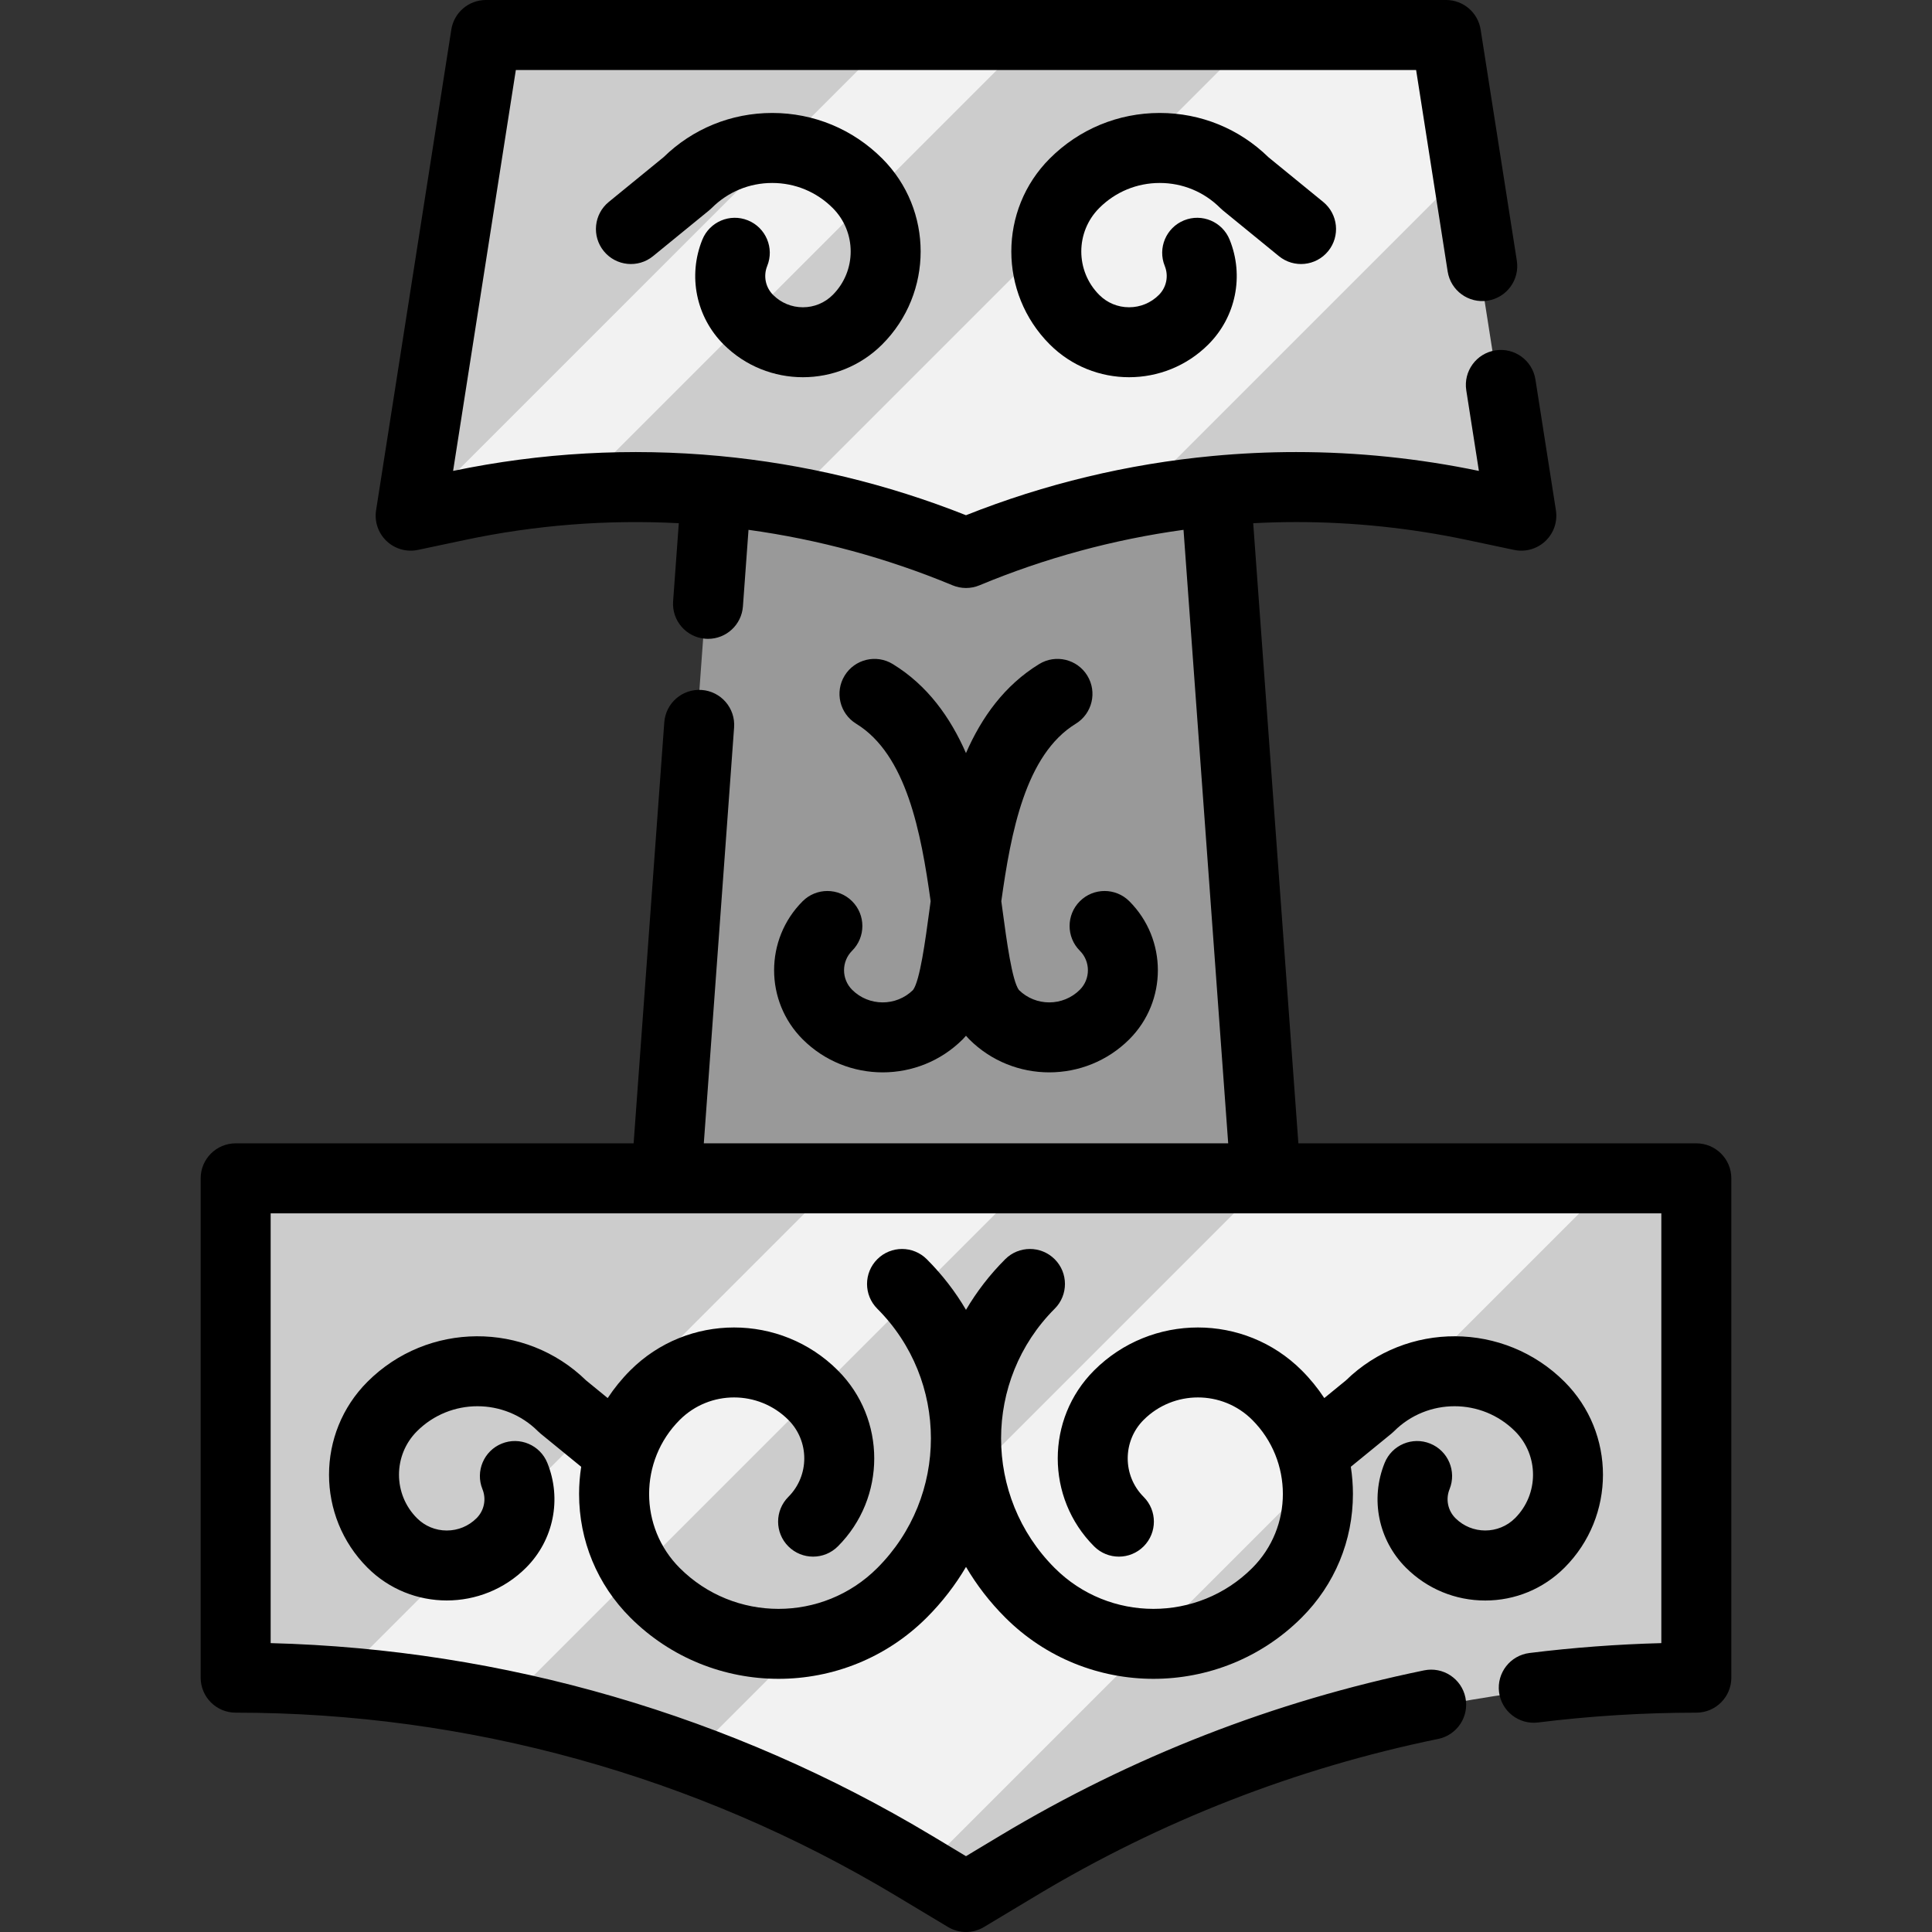 <?xml version="1.0" encoding="iso-8859-1"?>
<!-- Generator: Adobe Illustrator 19.0.0, SVG Export Plug-In . SVG Version: 6.00 Build 0)  -->
<svg version="1.1" id="Layer_1" xmlns="http://www.w3.org/2000/svg" xmlns:xlink="http://www.w3.org/1999/xlink" x="0px" y="0px"
	 viewBox="0 0 512 512" style="enable-background:new 0 0 512 512;" xml:space="preserve">
<rect x="0" y="0" width="512" height="512" fill="#333333" stroke="none"/>
<path style="fill:#CCCCCC;" d="M402.488,137.518l-12.454-2.634c-15.607-3.302-31.425-4.947-47.218-4.947
	c-7.111,0-14.222,0.334-21.309,1.002c-7.482,0.705-14.927,1.769-22.298,3.215c-14.977,2.906-29.681,7.334-43.891,13.258
	c-15.212-6.332-30.992-10.957-47.045-13.839c-6.344-1.15-12.726-2.028-19.144-2.634c-12.231-1.15-24.549-1.311-36.842-0.47
	c-10.611,0.73-21.197,2.189-31.685,4.415l-11.996,2.535l-0.458,0.099l19.936-127.382h254.454l5.503,35.185L402.488,137.518z"/>
<g>
	<path style="fill:#F2F2F2;" d="M388.043,45.321l-88.833,88.833c-14.977,2.906-29.681,7.334-43.891,13.258
		c-15.212-6.332-30.992-10.957-47.045-13.839L331.71,10.136h50.829L388.043,45.321z"/>
	<path style="fill:#F2F2F2;" d="M272.608,10.136l-120.32,120.332c-10.611,0.73-21.197,2.189-31.685,4.415l-11.996,2.535
		l127.27-127.283C235.877,10.136,272.608,10.136,272.608,10.136z"/>
</g>
<path style="fill:#CCCCCC;" d="M448.864,313.131V445.46c-63.32,0-125.452,17.227-179.732,49.827l-13.814,8.298l-11.761-7.074
	l-2.053-1.224c-19.033-11.427-39.031-20.962-59.709-28.531c-15.991-5.862-32.402-10.549-49.073-14
	c-14.63-3.042-29.459-5.145-44.41-6.295c-8.818-0.668-17.66-1.002-26.54-1.002V313.131L448.864,313.131L448.864,313.131z"/>
<g>
	<path style="fill:#F2F2F2;" d="M272.348,313.131L132.723,452.756c-14.63-3.042-29.459-5.145-44.41-6.295l133.33-133.33H272.348
		L272.348,313.131z"/>
	<path style="fill:#F2F2F2;" d="M426.938,313.131l-183.38,183.38l-2.053-1.224c-19.033-11.427-39.031-20.962-59.709-28.531
		l153.625-153.625H426.938L426.938,313.131z"/>
</g>
<path style="fill:#999999;" d="M321.508,130.938l13.27,182.193H175.86l13.27-182.193c22.632,2.127,44.955,7.643,66.189,16.473
	C276.541,138.569,298.863,133.066,321.508,130.938z"/>
<path d="M449.546,302.995H344.083L332.114,138.66c3.798-0.198,7.602-0.309,11.384-0.309c15.172,0,30.412,1.597,45.298,4.747
	l12.454,2.634c2.987,0.631,6.088-0.245,8.301-2.345c2.214-2.099,3.254-5.152,2.781-8.166l-5.425-34.644
	c-0.793-5.062-5.543-8.521-10.599-7.729c-5.061,0.793-8.521,5.538-7.729,10.599l3.344,21.352
	c-15.919-3.317-32.208-4.999-48.426-4.999c-7.376,0-14.838,0.351-22.176,1.043c-22.481,2.112-44.436,7.388-65.325,15.694
	c-20.929-8.308-42.886-13.585-65.318-15.694c-23.646-2.219-47.398-0.889-70.603,3.956l16.629-106.247h238.582l8.361,53.396
	c0.793,5.062,5.547,8.523,10.599,7.729c5.061-0.793,8.521-5.538,7.729-10.599l-9.591-61.237C391.678,3.327,387.789,0,383.221,0
	H128.767c-4.568,0-8.457,3.327-9.164,7.841L99.667,135.222c-0.471,3.014,0.568,6.066,2.783,8.165
	c2.214,2.099,5.319,2.976,8.301,2.345l12.459-2.635c18.639-3.953,37.663-5.437,56.679-4.44l-1.508,20.694
	c-0.372,5.109,3.468,9.552,8.577,9.925c0.23,0.017,0.458,0.026,0.684,0.026c4.816,0,8.886-3.723,9.241-8.603l1.478-20.287
	c18.574,2.56,36.727,7.486,54.08,14.703c1.14,0.474,2.351,0.711,3.562,0.711c1.212,0,2.425-0.237,3.568-0.714
	c17.315-7.215,35.464-12.141,54.074-14.703l11.84,162.586H186.516l8.028-110.222c0.372-5.109-3.468-9.552-8.577-9.925
	c-5.106-0.376-9.552,3.468-9.925,8.577l-8.125,111.57H62.454c-5.122,0-9.275,4.153-9.275,9.275v132.328
	c0,5.122,4.153,9.275,9.275,9.275c61.612,0,122.111,16.772,174.956,48.503l13.814,8.298c1.469,0.883,3.123,1.325,4.776,1.325
	s3.307-0.441,4.776-1.325l13.813-8.297c32.996-19.817,68.844-33.796,106.549-41.546c5.019-1.031,8.249-5.935,7.217-10.952
	c-1.03-5.017-5.935-8.25-10.952-7.217c-39.763,8.172-77.569,22.914-112.367,43.813l-9.038,5.429l-9.039-5.43
	c-53.076-31.87-113.47-49.431-175.231-51.031V321.546h368.541v113.899c-11.678,0.304-23.396,1.181-34.948,2.618
	c-5.083,0.632-8.692,5.266-8.06,10.35c0.632,5.084,5.256,8.693,10.35,8.06c13.859-1.724,27.967-2.598,41.935-2.598
	c5.122,0,9.275-4.153,9.275-9.275V312.271C458.821,307.148,454.668,302.995,449.546,302.995z"/>
<path d="M379.03,382.57c-4.745-1.927-10.156,0.362-12.081,5.11c-3.88,9.568-1.67,20.468,5.631,27.767
	c5.615,5.615,13.078,8.706,21.018,8.706c7.94,0,15.403-3.092,21.018-8.706c13.583-13.582,13.583-35.683,0-49.265
	c-15.956-15.956-41.847-16.075-57.948-0.349l-5.717,4.669c-1.721-2.612-3.715-5.071-5.978-7.332
	c-15.17-15.168-39.849-15.167-55.017,0c-12.857,12.857-12.857,33.778,0,46.637c3.622,3.622,9.495,3.622,13.118,0
	s3.622-9.496,0-13.118c-5.625-5.625-5.626-14.777,0-20.403c7.935-7.935,20.846-7.936,28.782,0c10.823,10.822,10.823,28.435,0,39.257
	c-14.434,14.434-37.918,14.434-52.351,0c-18.945-18.945-18.945-49.773,0-68.718c3.622-3.622,3.622-9.496,0-13.117
	c-3.622-3.622-9.496-3.622-13.117,0c-4.108,4.108-7.571,8.622-10.39,13.413c-2.818-4.791-6.281-9.305-10.39-13.413
	c-3.621-3.622-9.494-3.622-13.117,0c-3.622,3.622-3.622,9.494,0,13.117c18.945,18.945,18.945,49.773,0,68.718
	c-14.434,14.434-37.918,14.434-52.351,0c-10.823-10.823-10.823-28.435,0-39.257c7.936-7.936,20.847-7.935,28.782,0
	c5.625,5.625,5.625,14.777,0,20.403c-3.622,3.622-3.621,9.496,0,13.118c3.624,3.622,9.494,3.621,13.118,0
	c12.857-12.858,12.857-33.78,0-46.637c-15.167-15.168-39.848-15.168-55.017,0c-2.263,2.263-4.257,4.722-5.978,7.332l-5.716-4.669
	c-16.102-15.725-41.991-15.609-57.949,0.349c-13.583,13.582-13.583,35.683,0,49.265c5.795,5.795,13.405,8.693,21.018,8.692
	c7.611,0,15.224-2.898,21.017-8.692c7.3-7.299,9.51-18.199,5.631-27.768c-1.926-4.748-7.332-7.034-12.081-5.11
	c-4.747,1.926-7.034,7.334-5.11,12.081c1.073,2.647,0.463,5.66-1.557,7.679c-2.111,2.11-4.916,3.272-7.9,3.272
	c-2.984,0-5.79-1.163-7.9-3.272c-6.349-6.349-6.349-16.681,0-23.031c8.841-8.841,23.227-8.84,32.067,0
	c0.22,0.22,0.451,0.429,0.693,0.626l10.763,8.789c-0.366,2.361-0.56,4.766-0.56,7.2c0,12.37,4.817,24,13.563,32.746
	c10.832,10.834,25.063,16.25,39.293,16.25c14.23,0,28.461-5.417,39.293-16.25c4.108-4.108,7.571-8.622,10.39-13.413
	c2.818,4.791,6.281,9.304,10.39,13.413c10.832,10.834,25.063,16.25,39.293,16.25c14.23,0,28.461-5.417,39.293-16.25
	c8.747-8.746,13.563-20.376,13.563-32.746c0-2.435-0.193-4.839-0.56-7.2l10.763-8.789c0.241-0.197,0.472-0.406,0.693-0.626
	c8.84-8.841,23.227-8.84,32.067,0c6.349,6.349,6.349,16.681,0,23.031c-4.356,4.356-11.443,4.356-15.802,0
	c-2.018-2.018-2.629-5.032-1.556-7.678C386.065,389.904,383.777,384.495,379.03,382.57z"/>
<path d="M225.822,238.841c-3.622-3.622-9.495-3.622-13.117,0c-10.079,10.079-10.08,26.487,0.002,36.581
	c5.85,5.845,13.531,8.767,21.216,8.766c7.684,0,15.372-2.924,21.225-8.771c0.297-0.297,0.574-0.613,0.848-0.932
	c0.277,0.32,0.554,0.638,0.852,0.936c5.848,5.843,13.531,8.766,21.215,8.766c7.686,0,15.374-2.925,21.227-8.773
	c10.077-10.088,10.076-26.495-0.004-36.575c-3.622-3.622-9.495-3.622-13.117,0c-3.622,3.622-3.622,9.495,0,13.117
	c2.851,2.851,2.848,7.492,0.002,10.34c-4.45,4.445-11.675,4.466-16.145,0.067c-1.828-2.444-3.266-13.124-4.317-20.934
	c-0.115-0.853-0.232-1.724-0.352-2.601c2.538-18.171,6.38-38.846,19.729-47.029c4.367-2.677,5.738-8.387,3.061-12.755
	c-2.677-4.367-8.387-5.74-12.755-3.061c-9.173,5.622-15.231,14.073-19.398,23.595c-4.166-9.523-10.224-17.972-19.398-23.595
	c-4.368-2.676-10.077-1.306-12.755,3.061c-2.677,4.368-1.306,10.078,3.061,12.755c13.349,8.182,17.192,28.858,19.729,47.029
	c-0.119,0.877-0.237,1.747-0.352,2.601c-1.051,7.809-2.49,18.489-4.317,20.933c-4.474,4.399-11.697,4.377-16.139-0.059
	c-2.852-2.856-2.854-7.497-0.004-10.348C229.444,248.335,229.444,242.462,225.822,238.841z"/>
<path d="M198.21,58.398c-4.748-1.926-10.156,0.364-12.081,5.11c-3.88,9.568-1.67,20.468,5.631,27.767
	c5.795,5.795,13.406,8.692,21.018,8.692s15.223-2.898,21.018-8.692c13.582-13.582,13.582-35.683,0-49.265
	c-7.786-7.786-18.139-12.075-29.151-12.075c-10.846,0-21.053,4.16-28.798,11.727l-14.51,11.849
	c-3.967,3.24-4.559,9.082-1.317,13.051c3.24,3.967,9.084,4.559,13.051,1.317l14.849-12.126c0.241-0.197,0.472-0.406,0.693-0.626
	c4.283-4.283,9.977-6.641,16.034-6.641c6.057,0,11.751,2.358,16.034,6.641c6.349,6.349,6.349,16.681,0,23.03
	c-2.111,2.11-4.916,3.272-7.9,3.272c-2.984,0-5.79-1.163-7.901-3.272c-2.018-2.018-2.629-5.032-1.556-7.678
	C205.245,65.731,202.957,60.323,198.21,58.398z"/>
<path d="M307.348,48.487c6.056,0,11.75,2.358,16.034,6.641c0.22,0.22,0.451,0.429,0.693,0.626l14.849,12.126
	c3.969,3.241,9.811,2.65,13.051-1.317c3.24-3.967,2.65-9.811-1.317-13.051l-14.51-11.849c-7.746-7.566-17.952-11.727-28.798-11.727
	c-11.012,0-21.364,4.288-29.151,12.075c-13.582,13.582-13.582,35.683,0,49.265c5.795,5.795,13.405,8.693,21.018,8.692
	c7.611,0,15.224-2.898,21.017-8.692c7.3-7.299,9.51-18.2,5.631-27.768c-1.926-4.747-7.332-7.036-12.081-5.11
	c-4.747,1.926-7.034,7.334-5.11,12.081c1.073,2.647,0.463,5.66-1.557,7.679c-2.111,2.11-4.916,3.272-7.9,3.272
	s-5.79-1.163-7.9-3.272c-6.349-6.349-6.349-16.681,0-23.03C295.597,50.845,301.292,48.487,307.348,48.487z"/>
<g>
</g>
<g>
</g>
<g>
</g>
<g>
</g>
<g>
</g>
<g>
</g>
<g>
</g>
<g>
</g>
<g>
</g>
<g>
</g>
<g>
</g>
<g>
</g>
<g>
</g>
<g>
</g>
<g>
</g>
</svg>
